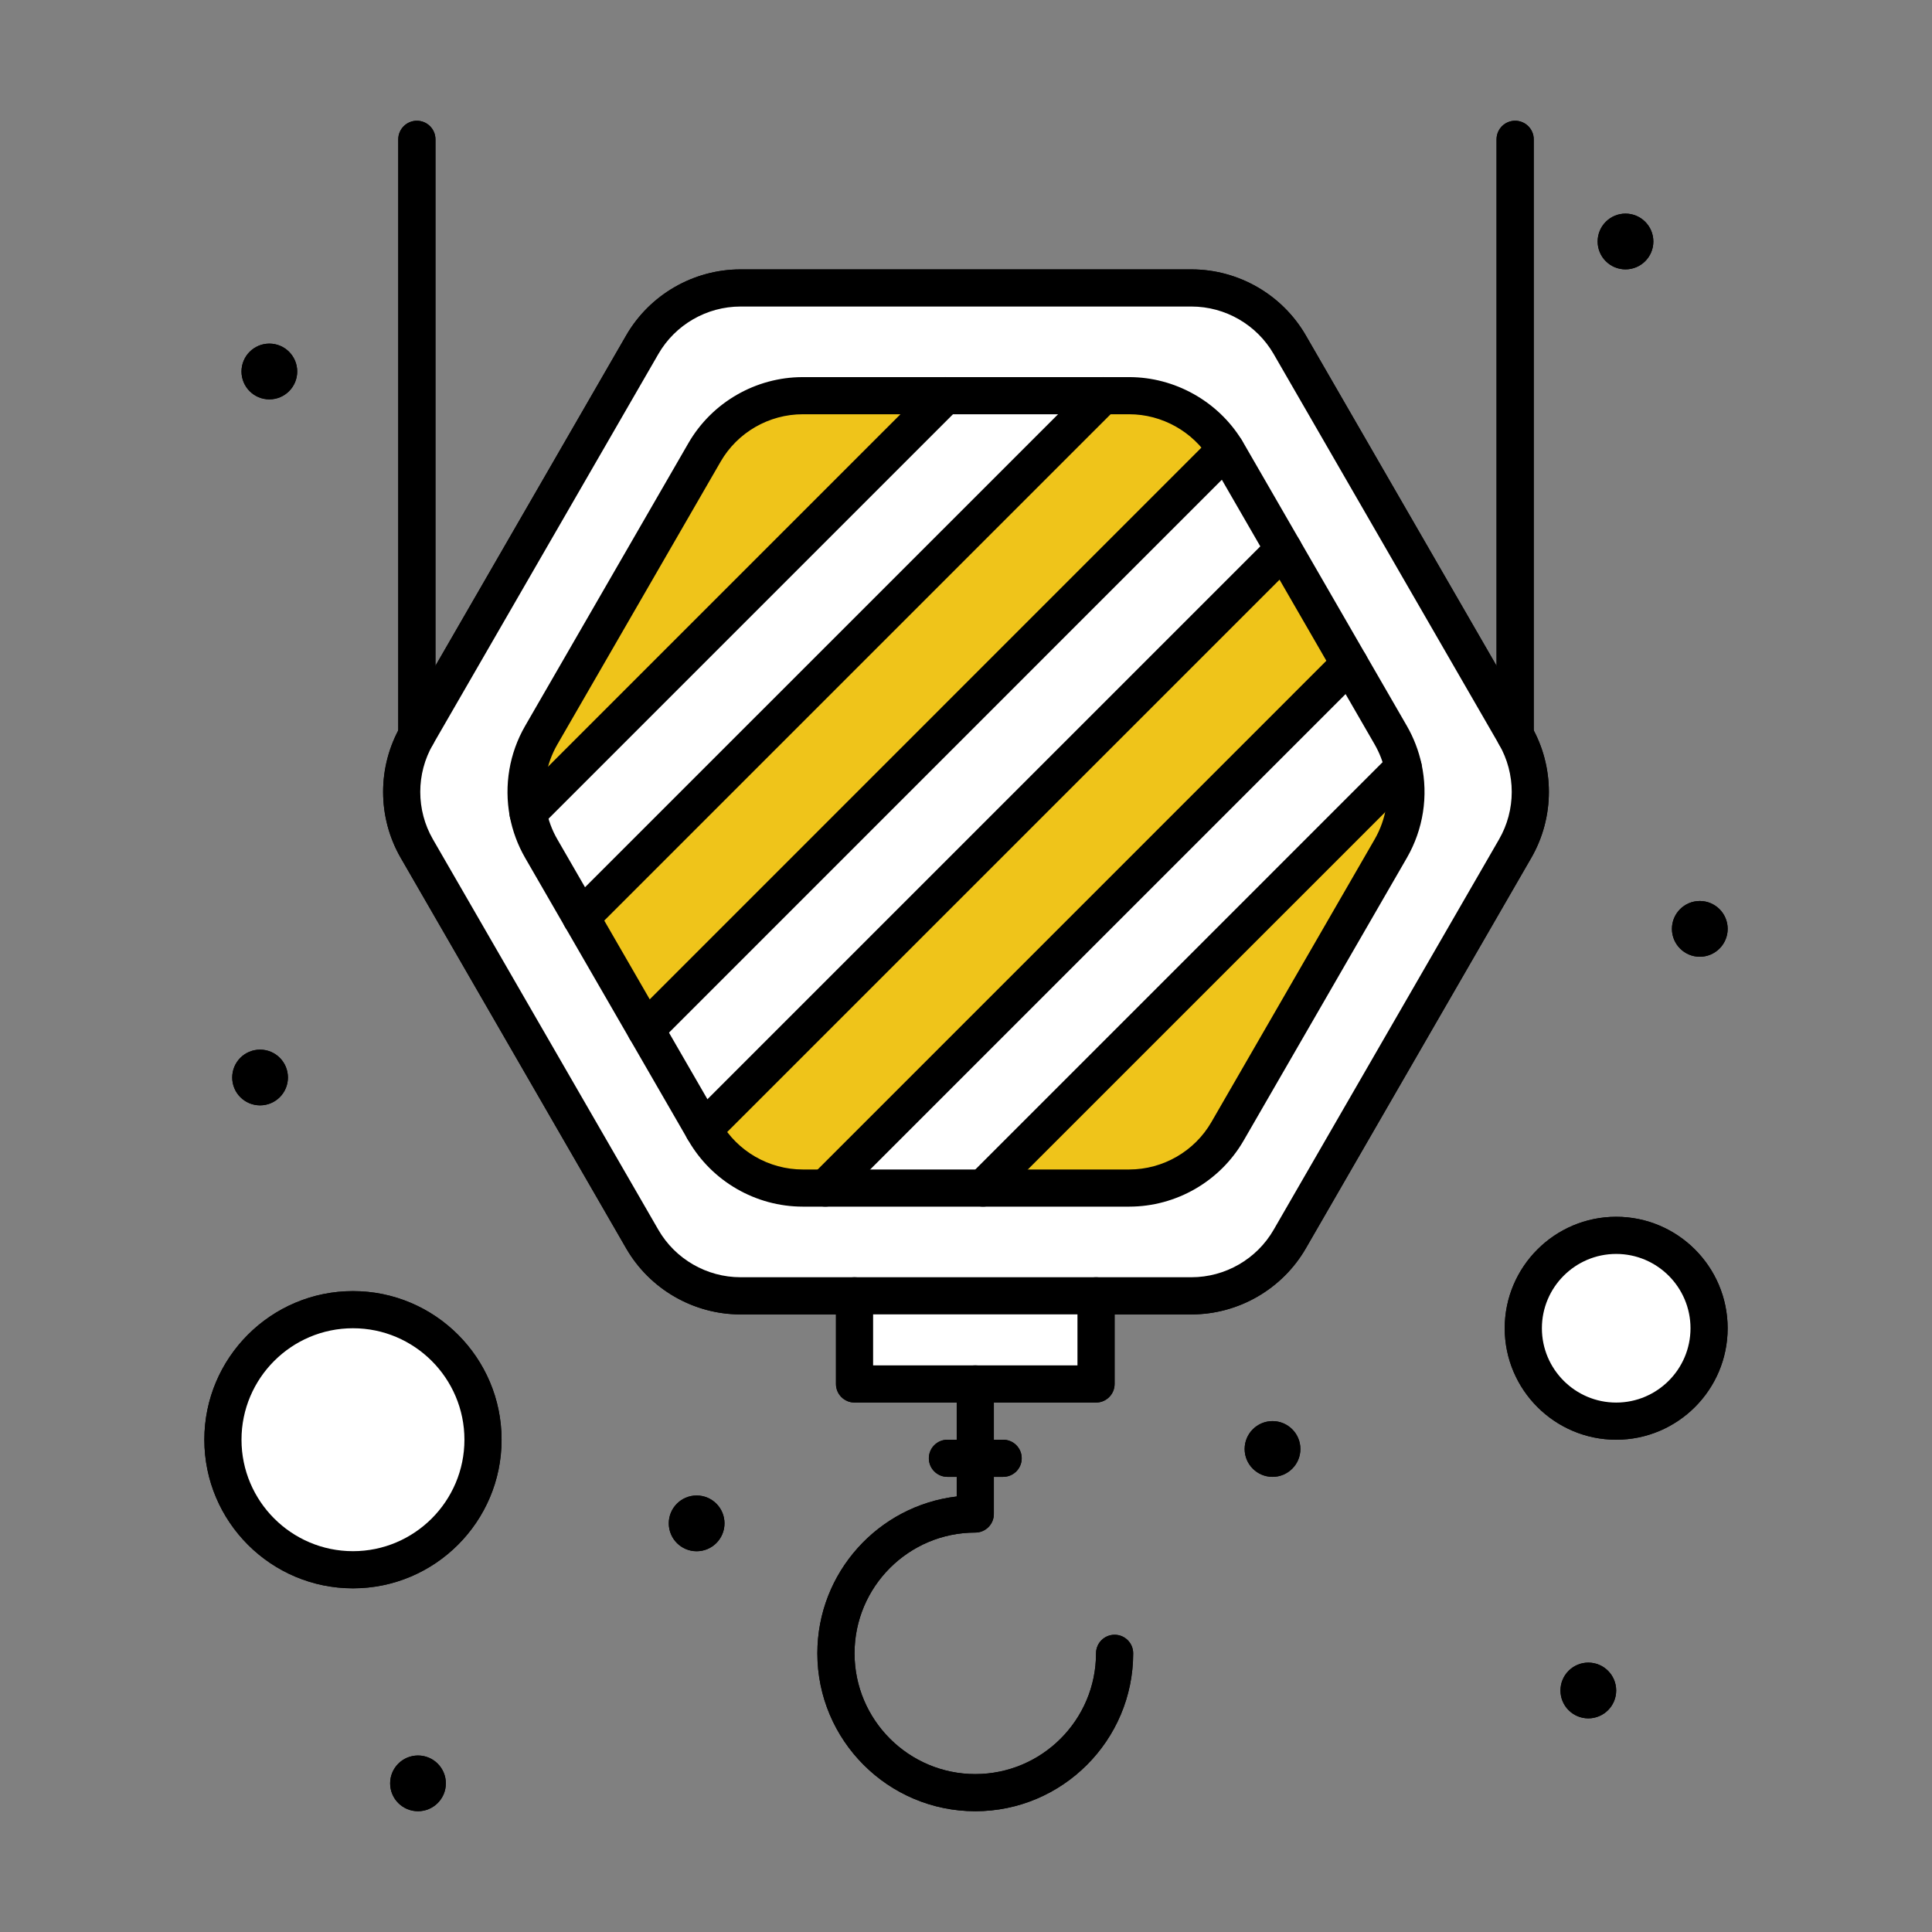 <svg width="62" height="62" viewBox="0 0 62 62" fill="none" xmlns="http://www.w3.org/2000/svg">
<rect x="0" y="0" width="62" height="62" fill="#808080" stroke="none"/>
<path d="M51.865 39.645C53.512 39.645 54.846 40.979 54.846 42.625C54.846 44.272 53.512 45.606 51.865 45.606C50.219 45.606 48.885 44.272 48.885 42.625C48.885 40.979 50.219 39.645 51.865 39.645Z" fill="white"/>
<path d="M11.327 50.373C13.632 50.373 15.501 48.505 15.501 46.2C15.501 43.896 13.632 42.027 11.327 42.027C9.023 42.027 7.154 43.896 7.154 46.2C7.154 48.505 9.023 50.373 11.327 50.373Z" fill="white"/>
<path d="M35.173 41.586V44.415H31.298H27.423V41.586H35.173Z" fill="white"/>
<path d="M48.622 23.594L41.389 11.063C40.738 9.936 39.536 9.242 38.235 9.242H23.765C22.464 9.242 21.262 9.936 20.611 11.063L13.378 23.594C12.727 24.721 12.727 26.109 13.378 27.235L20.611 39.765C21.262 40.892 22.464 41.586 23.765 41.586C25.84 41.586 36.372 41.586 38.235 41.586C39.536 41.586 40.737 40.892 41.389 39.765L48.622 27.235C49.273 26.109 49.273 24.721 48.622 23.594Z" fill="white"/>
<path d="M45.035 24.64H45.033L31.546 38.128H26.487L43.309 21.305L44.63 23.593C44.821 23.925 44.956 24.278 45.035 24.64ZM39.393 14.52L41.191 17.634H41.19L22.575 36.248L20.724 33.042L39.335 14.429L39.338 14.428C39.357 14.459 39.375 14.489 39.393 14.52ZM35.394 12.699L18.646 29.446L17.369 27.235C17.161 26.873 17.02 26.486 16.945 26.089H16.946L30.336 12.699H35.394Z" fill="white"/>
<path d="M31.546 38.128L45.033 24.64H45.035C45.224 25.512 45.089 26.438 44.63 27.235L39.392 36.307C38.741 37.434 37.539 38.128 36.237 38.128H31.546ZM41.191 17.634L43.309 21.305L26.487 38.128H25.762C24.461 38.128 23.258 37.434 22.608 36.307L22.575 36.248L41.189 17.634H41.191ZM39.337 14.428L39.335 14.429L20.723 33.042L18.646 29.446L35.393 12.699H36.237C37.504 12.699 38.676 13.356 39.337 14.428ZM30.336 12.699L16.946 26.089H16.945C16.786 25.246 16.927 24.359 17.369 23.593L22.608 14.52C23.258 13.393 24.461 12.699 25.762 12.699H30.336Z" fill="black"/>
<path d="M54.548 30.703C55.042 30.703 55.443 30.302 55.443 29.808C55.443 29.314 55.042 28.914 54.548 28.914C54.055 28.914 53.654 29.314 53.654 29.808C53.654 30.302 54.055 30.703 54.548 30.703Z" fill="black"/>
<path d="M52.164 8.644C52.658 8.644 53.058 8.244 53.058 7.75C53.058 7.256 52.658 6.855 52.164 6.855C51.67 6.855 51.27 7.256 51.27 7.75C51.27 8.244 51.67 8.644 52.164 8.644Z" fill="black"/>
<path d="M50.971 55.144C51.465 55.144 51.865 54.744 51.865 54.25C51.865 53.756 51.465 53.355 50.971 53.355C50.477 53.355 50.077 53.756 50.077 54.25C50.077 54.744 50.477 55.144 50.971 55.144Z" fill="black"/>
<path d="M40.837 47.394C41.33 47.394 41.731 46.994 41.731 46.5C41.731 46.006 41.33 45.605 40.837 45.605C40.343 45.605 39.942 46.006 39.942 46.5C39.942 46.994 40.343 47.394 40.837 47.394Z" fill="black"/>
<path d="M22.356 49.781C22.85 49.781 23.25 49.38 23.25 48.886C23.25 48.392 22.85 47.992 22.356 47.992C21.862 47.992 21.462 48.392 21.462 48.886C21.462 49.38 21.862 49.781 22.356 49.781Z" fill="black"/>
<path d="M13.414 58.124C13.908 58.124 14.308 57.724 14.308 57.23C14.308 56.736 13.908 56.336 13.414 56.336C12.92 56.336 12.52 56.736 12.52 57.23C12.52 57.724 12.92 58.124 13.414 58.124Z" fill="black"/>
<path d="M8.644 12.816C9.138 12.816 9.538 12.415 9.538 11.922C9.538 11.428 9.138 11.027 8.644 11.027C8.15 11.027 7.75 11.428 7.75 11.922C7.75 12.415 8.15 12.816 8.644 12.816Z" fill="black"/>
<path d="M8.346 35.472C8.84 35.472 9.24 35.072 9.24 34.578C9.24 34.084 8.84 33.684 8.346 33.684C7.852 33.684 7.452 34.084 7.452 34.578C7.452 35.072 7.852 35.472 8.346 35.472Z" fill="black"/>
<path d="M38.235 42.181H35.173C34.844 42.181 34.577 41.914 34.577 41.584C34.577 41.255 34.844 40.988 35.173 40.988H38.235C39.319 40.988 40.33 40.405 40.872 39.466L48.106 26.936C48.649 25.997 48.649 24.83 48.106 23.891L40.872 11.359C40.33 10.42 39.319 9.837 38.235 9.837H23.765C22.681 9.837 21.67 10.42 21.128 11.36L13.894 23.891C13.351 24.83 13.351 25.997 13.894 26.936L21.128 39.466C21.67 40.405 22.681 40.988 23.765 40.988H27.423C27.752 40.988 28.019 41.255 28.019 41.584C28.019 41.914 27.752 42.181 27.423 42.181H23.765C22.256 42.181 20.85 41.369 20.095 40.062L12.861 27.532C12.106 26.225 12.106 24.601 12.861 23.294L20.095 10.763C20.85 9.456 22.256 8.645 23.765 8.645H38.235C39.744 8.645 41.15 9.456 41.905 10.763L49.139 23.294C49.894 24.601 49.894 26.225 49.139 27.532L41.905 40.062C41.15 41.369 39.744 42.181 38.235 42.181Z" fill="black"/>
<path d="M20.723 33.637C20.57 33.637 20.418 33.579 20.302 33.462C20.069 33.23 20.069 32.852 20.302 32.619L38.913 14.006C39.146 13.773 39.524 13.773 39.757 14.006C39.989 14.239 39.989 14.616 39.757 14.849L21.145 33.462C21.028 33.579 20.876 33.637 20.723 33.637ZM18.646 30.041C18.494 30.041 18.341 29.983 18.224 29.866C17.992 29.634 17.992 29.256 18.224 29.023L34.972 12.276C35.205 12.043 35.582 12.043 35.815 12.276C36.047 12.509 36.047 12.886 35.815 13.119L19.068 29.866C18.951 29.983 18.799 30.041 18.646 30.041ZM26.487 38.722C26.334 38.722 26.182 38.664 26.065 38.547C25.832 38.315 25.832 37.937 26.065 37.705L42.887 20.882C43.12 20.649 43.498 20.649 43.73 20.882C43.963 21.115 43.963 21.492 43.73 21.725L26.908 38.547C26.792 38.664 26.639 38.722 26.487 38.722ZM22.575 36.843C22.422 36.843 22.27 36.785 22.153 36.668C21.92 36.436 21.92 36.058 22.153 35.825L40.767 17.211C41 16.978 41.378 16.978 41.611 17.211C41.843 17.444 41.843 17.821 41.611 18.054L22.996 36.668C22.88 36.785 22.727 36.843 22.575 36.843ZM16.946 26.683C16.793 26.683 16.641 26.625 16.524 26.509C16.291 26.276 16.291 25.898 16.524 25.666L29.914 12.276C30.147 12.043 30.524 12.043 30.757 12.276C30.99 12.509 30.99 12.886 30.757 13.119L17.367 26.509C17.251 26.625 17.099 26.683 16.946 26.683ZM31.546 38.722C31.393 38.722 31.241 38.664 31.124 38.547C30.891 38.315 30.891 37.937 31.124 37.705L44.611 24.217C44.844 23.984 45.222 23.985 45.455 24.217C45.687 24.45 45.687 24.827 45.455 25.06L31.967 38.547C31.851 38.664 31.698 38.722 31.546 38.722Z" fill="black"/>
<path d="M36.238 38.722H25.762C24.252 38.722 22.846 37.91 22.092 36.603L22.057 36.543L16.853 27.531C16.615 27.118 16.448 26.669 16.359 26.198C16.172 25.201 16.347 24.169 16.853 23.294L22.092 14.22C22.846 12.914 24.252 12.102 25.762 12.102H36.238C37.697 12.102 39.079 12.873 39.845 14.114C39.867 14.15 39.888 14.185 39.909 14.221L45.147 23.294C45.366 23.675 45.525 24.085 45.617 24.512C45.842 25.543 45.675 26.616 45.147 27.531L39.909 36.603C39.154 37.91 37.747 38.722 36.238 38.722ZM25.762 13.294C24.677 13.294 23.666 13.877 23.125 14.816L17.886 23.89C17.522 24.519 17.396 25.261 17.531 25.977C17.595 26.316 17.714 26.638 17.886 26.935L23.126 36.01C23.666 36.946 24.677 37.53 25.762 37.53H36.238C37.323 37.53 38.334 36.946 38.876 36.007L44.114 26.935C44.493 26.277 44.613 25.507 44.452 24.765C44.385 24.458 44.272 24.163 44.114 23.889L38.876 14.816C38.861 14.79 38.846 14.765 38.83 14.739C38.28 13.848 37.286 13.294 36.238 13.294H25.762V13.294ZM35.173 45.009H27.423C27.094 45.009 26.827 44.742 26.827 44.413V41.584C26.827 41.254 27.094 40.988 27.423 40.988H35.173C35.502 40.988 35.769 41.254 35.769 41.584V44.413C35.769 44.742 35.502 45.009 35.173 45.009ZM28.019 43.817H34.577V42.18H28.019V43.817Z" fill="black"/>
<path d="M31.298 58.124C28.504 58.124 26.23 55.851 26.23 53.057C26.23 50.464 28.187 48.32 30.702 48.024V44.413C30.702 44.083 30.968 43.816 31.298 43.816C31.627 43.816 31.894 44.083 31.894 44.413V48.586C31.894 48.915 31.627 49.182 31.298 49.182C29.161 49.182 27.423 50.92 27.423 53.057C27.423 55.194 29.161 56.932 31.298 56.932C33.434 56.932 35.173 55.194 35.173 53.057C35.173 52.727 35.44 52.461 35.769 52.461C36.098 52.461 36.365 52.727 36.365 53.057C36.365 55.851 34.092 58.124 31.298 58.124Z" fill="black"/>
<path d="M32.192 47.394H30.404C30.075 47.394 29.808 47.127 29.808 46.798C29.808 46.469 30.075 46.202 30.404 46.202H32.192C32.522 46.202 32.788 46.469 32.788 46.798C32.788 47.127 32.522 47.394 32.192 47.394ZM48.622 24.188C48.293 24.188 48.026 23.921 48.026 23.592V4.471C48.026 4.142 48.293 3.875 48.622 3.875C48.952 3.875 49.219 4.142 49.219 4.471V23.592C49.219 23.921 48.952 24.188 48.622 24.188ZM13.378 24.188C13.049 24.188 12.781 23.921 12.781 23.592V4.471C12.781 4.142 13.049 3.875 13.378 3.875C13.707 3.875 13.974 4.142 13.974 4.471V23.592C13.974 23.921 13.707 24.188 13.378 24.188ZM11.327 50.971C8.697 50.971 6.558 48.832 6.558 46.202C6.558 43.572 8.697 41.433 11.327 41.433C13.957 41.433 16.096 43.572 16.096 46.202C16.096 48.832 13.957 50.971 11.327 50.971ZM11.327 42.625C9.355 42.625 7.75 44.23 7.75 46.202C7.75 48.174 9.355 49.779 11.327 49.779C13.299 49.779 14.904 48.174 14.904 46.202C14.904 44.23 13.299 42.625 11.327 42.625ZM51.865 46.202C49.893 46.202 48.288 44.597 48.288 42.625C48.288 40.653 49.893 39.048 51.865 39.048C53.838 39.048 55.442 40.653 55.442 42.625C55.442 44.597 53.838 46.202 51.865 46.202ZM51.865 40.24C50.551 40.24 49.481 41.31 49.481 42.625C49.481 43.94 50.551 45.01 51.865 45.01C53.18 45.01 54.25 43.94 54.25 42.625C54.25 41.31 53.18 40.24 51.865 40.24Z" fill="black"/>
<path d="M51.865 39.645C53.512 39.645 54.846 40.979 54.846 42.625C54.846 44.272 53.512 45.606 51.865 45.606C50.219 45.606 48.885 44.272 48.885 42.625C48.885 40.979 50.219 39.645 51.865 39.645Z" fill="white"/>
<path d="M11.327 50.373C13.632 50.373 15.501 48.505 15.501 46.2C15.501 43.896 13.632 42.027 11.327 42.027C9.023 42.027 7.154 43.896 7.154 46.2C7.154 48.505 9.023 50.373 11.327 50.373Z" fill="white"/>
<path d="M35.173 41.586V44.415H31.298H27.423V41.586H35.173Z" fill="white"/>
<path d="M48.622 23.594L41.389 11.063C40.738 9.936 39.536 9.242 38.235 9.242H23.765C22.464 9.242 21.262 9.936 20.611 11.063L13.378 23.594C12.727 24.721 12.727 26.109 13.378 27.235L20.611 39.765C21.262 40.892 22.464 41.586 23.765 41.586C25.84 41.586 36.372 41.586 38.235 41.586C39.536 41.586 40.737 40.892 41.389 39.765L48.622 27.235C49.273 26.109 49.273 24.721 48.622 23.594Z" fill="white"/>
<path d="M45.035 24.64H45.033L31.546 38.128H26.487L43.309 21.305L44.63 23.593C44.821 23.925 44.956 24.278 45.035 24.64ZM39.393 14.52L41.191 17.634H41.19L22.575 36.248L20.724 33.042L39.335 14.429L39.338 14.428C39.357 14.459 39.375 14.489 39.393 14.52ZM35.394 12.699L18.646 29.446L17.369 27.235C17.161 26.873 17.02 26.486 16.945 26.089H16.946L30.336 12.699H35.394Z" fill="white"/>
<path d="M31.546 38.128L45.033 24.64H45.035C45.224 25.512 45.089 26.438 44.63 27.235L39.392 36.307C38.741 37.434 37.539 38.128 36.237 38.128H31.546ZM41.191 17.634L43.309 21.305L26.487 38.128H25.762C24.461 38.128 23.258 37.434 22.608 36.307L22.575 36.248L41.189 17.634H41.191ZM39.337 14.428L39.335 14.429L20.723 33.042L18.646 29.446L35.393 12.699H36.237C37.504 12.699 38.676 13.356 39.337 14.428ZM30.336 12.699L16.946 26.089H16.945C16.786 25.246 16.927 24.359 17.369 23.593L22.608 14.52C23.258 13.393 24.461 12.699 25.762 12.699H30.336Z" fill="#EFC41A"/>
<path d="M54.548 30.703C55.042 30.703 55.443 30.302 55.443 29.808C55.443 29.314 55.042 28.914 54.548 28.914C54.055 28.914 53.654 29.314 53.654 29.808C53.654 30.302 54.055 30.703 54.548 30.703Z" fill="black"/>
<path d="M52.164 8.644C52.658 8.644 53.058 8.244 53.058 7.75C53.058 7.256 52.658 6.855 52.164 6.855C51.67 6.855 51.27 7.256 51.27 7.75C51.27 8.244 51.67 8.644 52.164 8.644Z" fill="black"/>
<path d="M50.971 55.144C51.465 55.144 51.865 54.744 51.865 54.25C51.865 53.756 51.465 53.355 50.971 53.355C50.477 53.355 50.077 53.756 50.077 54.25C50.077 54.744 50.477 55.144 50.971 55.144Z" fill="black"/>
<path d="M40.837 47.394C41.33 47.394 41.731 46.994 41.731 46.5C41.731 46.006 41.33 45.605 40.837 45.605C40.343 45.605 39.942 46.006 39.942 46.5C39.942 46.994 40.343 47.394 40.837 47.394Z" fill="black"/>
<path d="M22.356 49.781C22.85 49.781 23.25 49.38 23.25 48.886C23.25 48.392 22.85 47.992 22.356 47.992C21.862 47.992 21.462 48.392 21.462 48.886C21.462 49.38 21.862 49.781 22.356 49.781Z" fill="black"/>
<path d="M13.414 58.124C13.908 58.124 14.308 57.724 14.308 57.23C14.308 56.736 13.908 56.336 13.414 56.336C12.92 56.336 12.52 56.736 12.52 57.23C12.52 57.724 12.92 58.124 13.414 58.124Z" fill="black"/>
<path d="M8.644 12.816C9.138 12.816 9.538 12.415 9.538 11.922C9.538 11.428 9.138 11.027 8.644 11.027C8.15 11.027 7.75 11.428 7.75 11.922C7.75 12.415 8.15 12.816 8.644 12.816Z" fill="black"/>
<path d="M8.346 35.472C8.84 35.472 9.24 35.072 9.24 34.578C9.24 34.084 8.84 33.684 8.346 33.684C7.852 33.684 7.452 34.084 7.452 34.578C7.452 35.072 7.852 35.472 8.346 35.472Z" fill="black"/>
<path d="M38.235 42.181H35.173C34.844 42.181 34.577 41.914 34.577 41.584C34.577 41.255 34.844 40.988 35.173 40.988H38.235C39.319 40.988 40.33 40.405 40.872 39.466L48.106 26.936C48.649 25.997 48.649 24.83 48.106 23.891L40.872 11.359C40.33 10.42 39.319 9.837 38.235 9.837H23.765C22.681 9.837 21.67 10.42 21.128 11.36L13.894 23.891C13.351 24.83 13.351 25.997 13.894 26.936L21.128 39.466C21.67 40.405 22.681 40.988 23.765 40.988H27.423C27.752 40.988 28.019 41.255 28.019 41.584C28.019 41.914 27.752 42.181 27.423 42.181H23.765C22.256 42.181 20.85 41.369 20.095 40.062L12.861 27.532C12.106 26.225 12.106 24.601 12.861 23.294L20.095 10.763C20.85 9.456 22.256 8.645 23.765 8.645H38.235C39.744 8.645 41.15 9.456 41.905 10.763L49.139 23.294C49.894 24.601 49.894 26.225 49.139 27.532L41.905 40.062C41.15 41.369 39.744 42.181 38.235 42.181Z" fill="black"/>
<path d="M20.723 33.637C20.57 33.637 20.418 33.579 20.302 33.462C20.069 33.23 20.069 32.852 20.302 32.619L38.913 14.006C39.146 13.773 39.524 13.773 39.757 14.006C39.989 14.239 39.989 14.616 39.757 14.849L21.145 33.462C21.028 33.579 20.876 33.637 20.723 33.637ZM18.646 30.041C18.494 30.041 18.341 29.983 18.224 29.866C17.992 29.634 17.992 29.256 18.224 29.023L34.972 12.276C35.205 12.043 35.582 12.043 35.815 12.276C36.047 12.509 36.047 12.886 35.815 13.119L19.068 29.866C18.951 29.983 18.799 30.041 18.646 30.041ZM26.487 38.722C26.334 38.722 26.182 38.664 26.065 38.547C25.832 38.315 25.832 37.937 26.065 37.705L42.887 20.882C43.12 20.649 43.498 20.649 43.73 20.882C43.963 21.115 43.963 21.492 43.73 21.725L26.908 38.547C26.792 38.664 26.639 38.722 26.487 38.722ZM22.575 36.843C22.422 36.843 22.27 36.785 22.153 36.668C21.92 36.436 21.92 36.058 22.153 35.825L40.767 17.211C41 16.978 41.378 16.978 41.611 17.211C41.843 17.444 41.843 17.821 41.611 18.054L22.996 36.668C22.88 36.785 22.727 36.843 22.575 36.843ZM16.946 26.683C16.793 26.683 16.641 26.625 16.524 26.509C16.291 26.276 16.291 25.898 16.524 25.666L29.914 12.276C30.147 12.043 30.524 12.043 30.757 12.276C30.99 12.509 30.99 12.886 30.757 13.119L17.367 26.509C17.251 26.625 17.099 26.683 16.946 26.683ZM31.546 38.722C31.393 38.722 31.241 38.664 31.124 38.547C30.891 38.315 30.891 37.937 31.124 37.705L44.611 24.217C44.844 23.984 45.222 23.985 45.455 24.217C45.687 24.45 45.687 24.827 45.455 25.06L31.967 38.547C31.851 38.664 31.698 38.722 31.546 38.722Z" fill="black"/>
<path d="M36.238 38.722H25.762C24.252 38.722 22.846 37.91 22.092 36.603L22.057 36.543L16.853 27.531C16.615 27.118 16.448 26.669 16.359 26.198C16.172 25.201 16.347 24.169 16.853 23.294L22.092 14.22C22.846 12.914 24.252 12.102 25.762 12.102H36.238C37.697 12.102 39.079 12.873 39.845 14.114C39.867 14.15 39.888 14.185 39.909 14.221L45.147 23.294C45.366 23.675 45.525 24.085 45.617 24.512C45.842 25.543 45.675 26.616 45.147 27.531L39.909 36.603C39.154 37.91 37.747 38.722 36.238 38.722ZM25.762 13.294C24.677 13.294 23.666 13.877 23.125 14.816L17.886 23.89C17.522 24.519 17.396 25.261 17.531 25.977C17.595 26.316 17.714 26.638 17.886 26.935L23.126 36.01C23.666 36.946 24.677 37.53 25.762 37.53H36.238C37.323 37.53 38.334 36.946 38.876 36.007L44.114 26.935C44.493 26.277 44.613 25.507 44.452 24.765C44.385 24.458 44.272 24.163 44.114 23.889L38.876 14.816C38.861 14.79 38.846 14.765 38.83 14.739C38.28 13.848 37.286 13.294 36.238 13.294H25.762V13.294ZM35.173 45.009H27.423C27.094 45.009 26.827 44.742 26.827 44.413V41.584C26.827 41.254 27.094 40.988 27.423 40.988H35.173C35.502 40.988 35.769 41.254 35.769 41.584V44.413C35.769 44.742 35.502 45.009 35.173 45.009ZM28.019 43.817H34.577V42.18H28.019V43.817Z" fill="black"/>
<path d="M31.298 58.124C28.504 58.124 26.23 55.851 26.23 53.057C26.23 50.464 28.187 48.32 30.702 48.024V44.413C30.702 44.083 30.968 43.816 31.298 43.816C31.627 43.816 31.894 44.083 31.894 44.413V48.586C31.894 48.915 31.627 49.182 31.298 49.182C29.161 49.182 27.423 50.92 27.423 53.057C27.423 55.194 29.161 56.932 31.298 56.932C33.434 56.932 35.173 55.194 35.173 53.057C35.173 52.727 35.44 52.461 35.769 52.461C36.098 52.461 36.365 52.727 36.365 53.057C36.365 55.851 34.092 58.124 31.298 58.124Z" fill="black"/>
<path d="M32.192 47.394H30.404C30.075 47.394 29.808 47.127 29.808 46.798C29.808 46.469 30.075 46.202 30.404 46.202H32.192C32.522 46.202 32.788 46.469 32.788 46.798C32.788 47.127 32.522 47.394 32.192 47.394ZM48.622 24.188C48.293 24.188 48.026 23.921 48.026 23.592V4.471C48.026 4.142 48.293 3.875 48.622 3.875C48.952 3.875 49.219 4.142 49.219 4.471V23.592C49.219 23.921 48.952 24.188 48.622 24.188ZM13.378 24.188C13.049 24.188 12.781 23.921 12.781 23.592V4.471C12.781 4.142 13.049 3.875 13.378 3.875C13.707 3.875 13.974 4.142 13.974 4.471V23.592C13.974 23.921 13.707 24.188 13.378 24.188ZM11.327 50.971C8.697 50.971 6.558 48.832 6.558 46.202C6.558 43.572 8.697 41.433 11.327 41.433C13.957 41.433 16.096 43.572 16.096 46.202C16.096 48.832 13.957 50.971 11.327 50.971ZM11.327 42.625C9.355 42.625 7.75 44.23 7.75 46.202C7.75 48.174 9.355 49.779 11.327 49.779C13.299 49.779 14.904 48.174 14.904 46.202C14.904 44.23 13.299 42.625 11.327 42.625ZM51.865 46.202C49.893 46.202 48.288 44.597 48.288 42.625C48.288 40.653 49.893 39.048 51.865 39.048C53.838 39.048 55.442 40.653 55.442 42.625C55.442 44.597 53.838 46.202 51.865 46.202ZM51.865 40.24C50.551 40.24 49.481 41.31 49.481 42.625C49.481 43.94 50.551 45.01 51.865 45.01C53.18 45.01 54.25 43.94 54.25 42.625C54.25 41.31 53.18 40.24 51.865 40.24Z" fill="black"/>
</svg>
